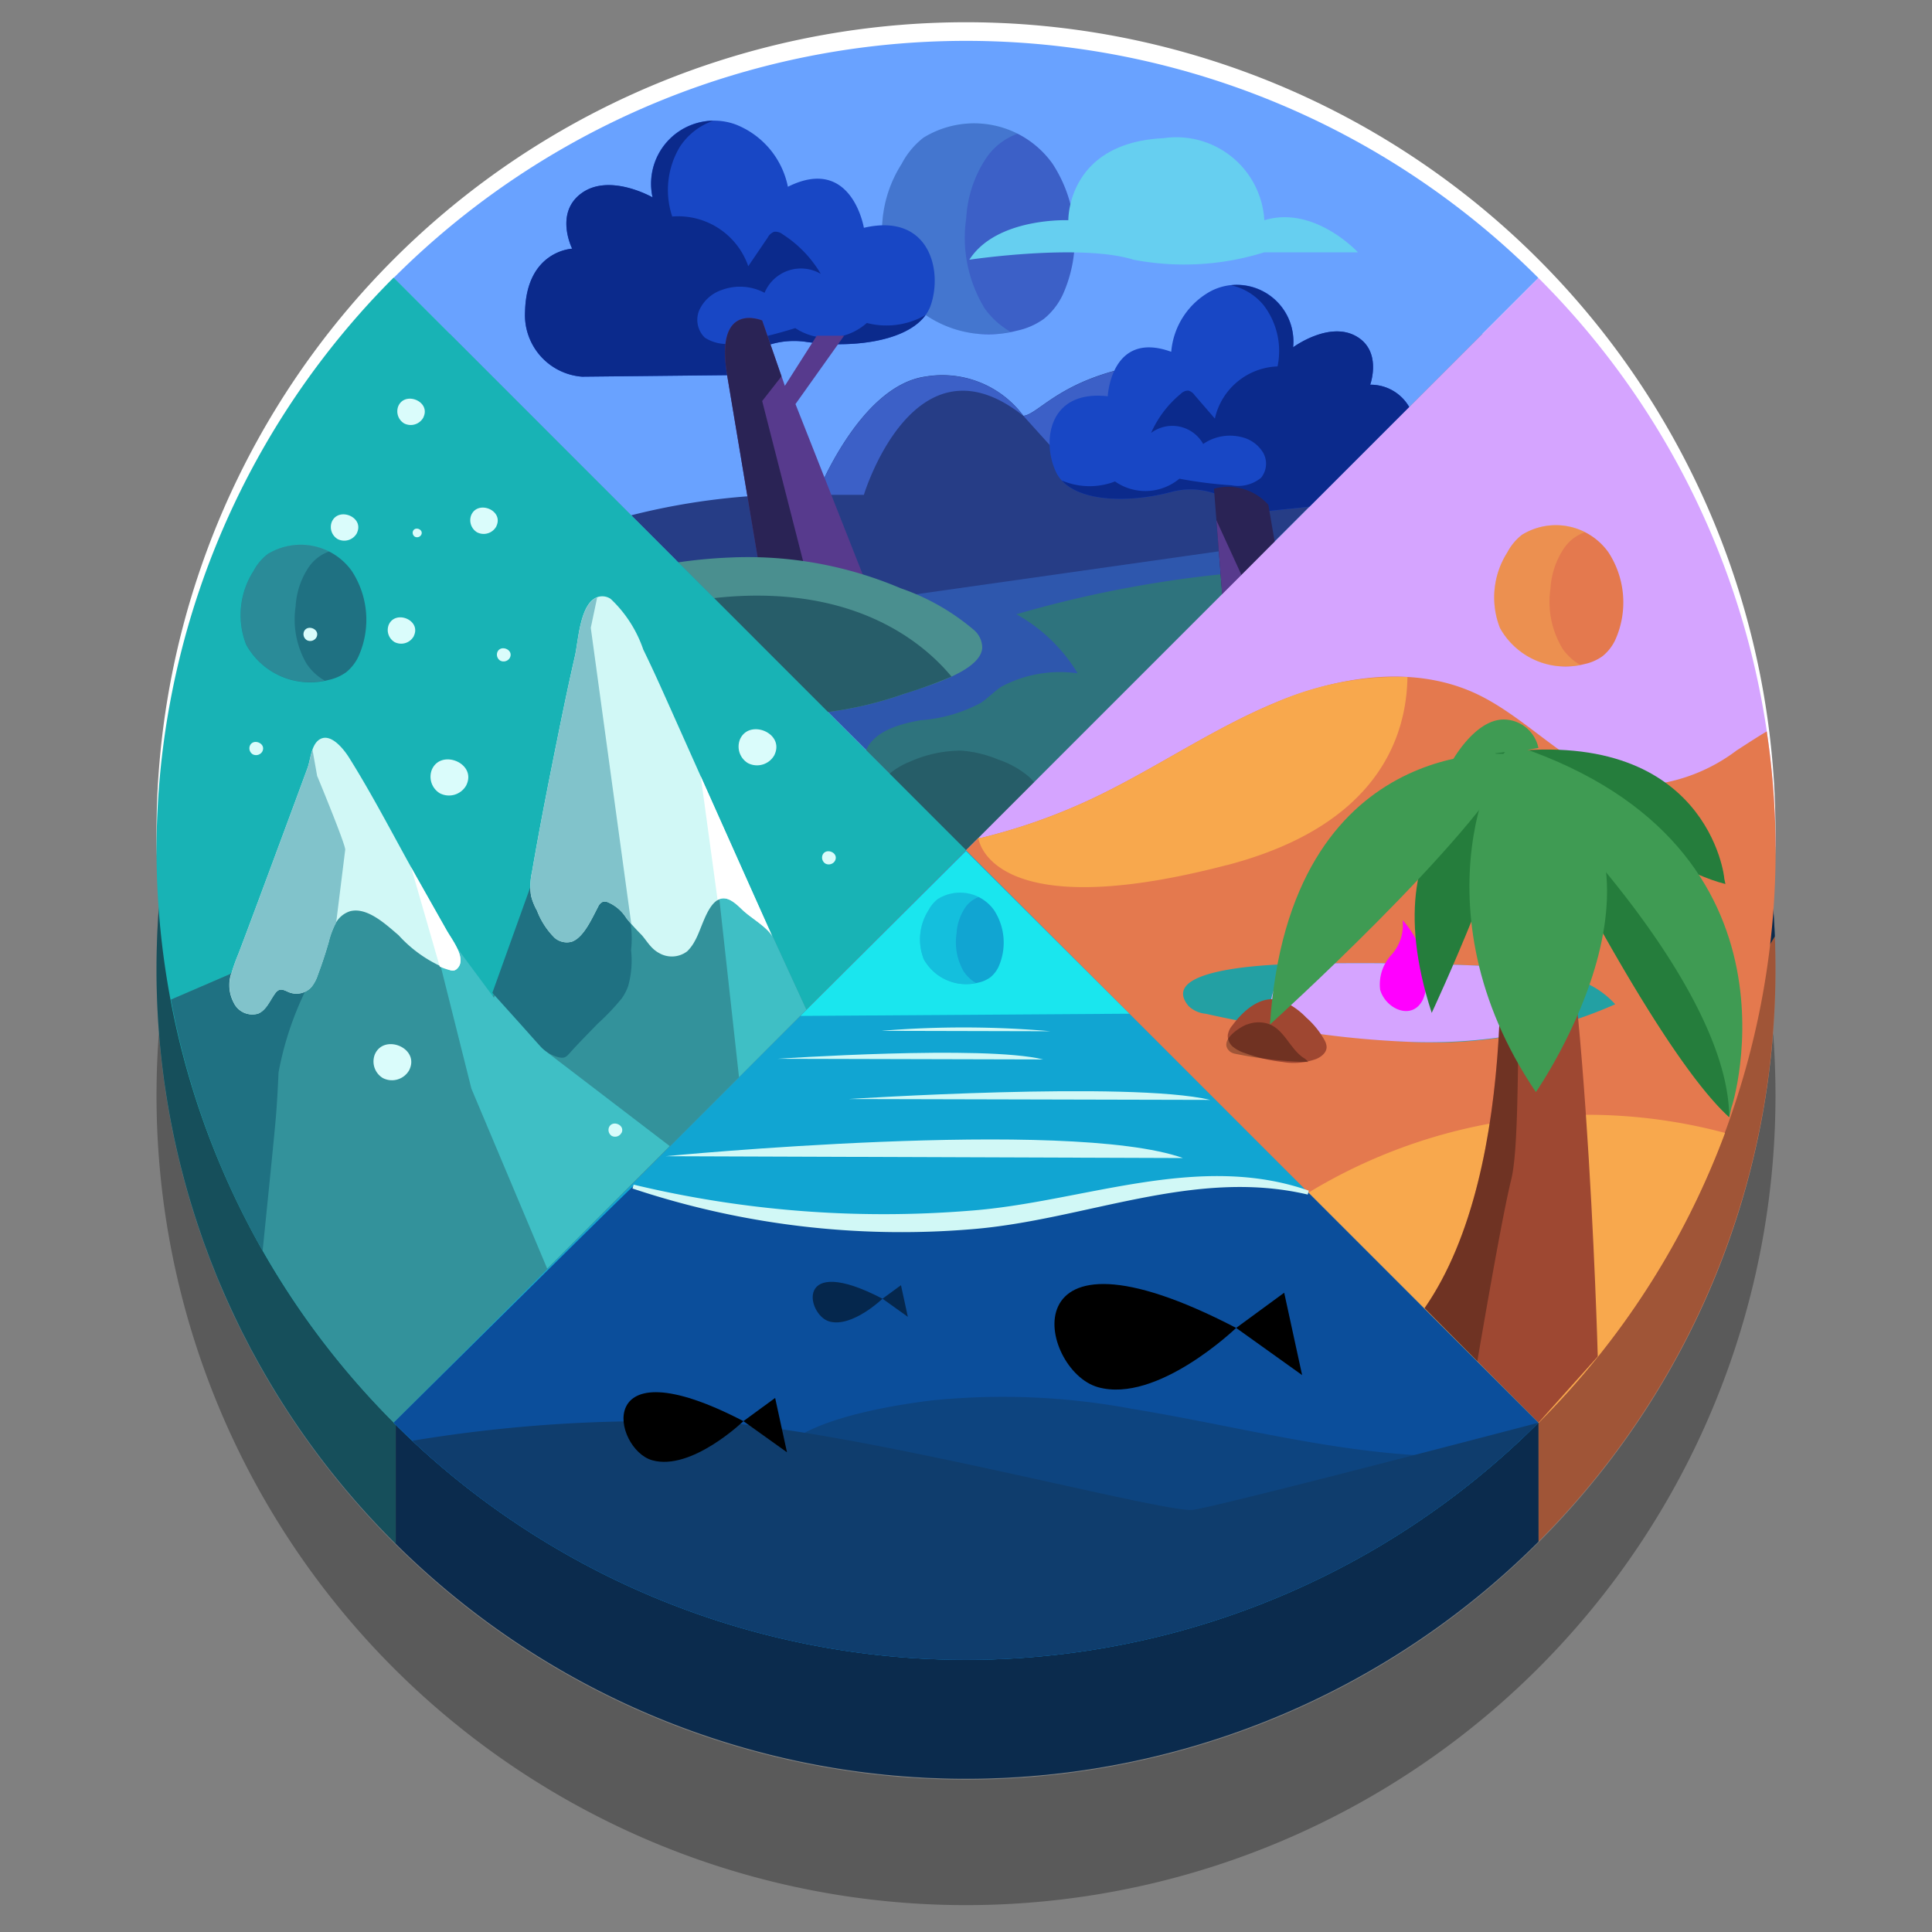 <svg id="dens" xmlns="http://www.w3.org/2000/svg" xmlns:xlink="http://www.w3.org/1999/xlink" width="70" height="70" viewBox="0 0 70 70">
  <rect x="0" y="0" width="70" height="70" fill="#808080" stroke="none"/>
  <defs>
    <clipPath id="clip-path">
      <rect id="Rectangle_5118" data-name="Rectangle 5118" width="70" height="70" fill="none"/>
    </clipPath>
    <clipPath id="clip-path-3">
      <rect id="Rectangle_5107" data-name="Rectangle 5107" width="58.658" height="31.602" transform="translate(5.671 37.424)" fill="none"/>
    </clipPath>
    <clipPath id="clip-path-4">
      <rect id="Rectangle_5108" data-name="Rectangle 5108" width="58.658" height="31.602" transform="translate(5.671 32.846)" fill="none"/>
    </clipPath>
    <clipPath id="clip-path-5">
      <rect id="Rectangle_5109" data-name="Rectangle 5109" width="4.938" height="7.636" transform="translate(31.943 4.459)" fill="none"/>
    </clipPath>
    <clipPath id="clip-path-6">
      <rect id="Rectangle_5110" data-name="Rectangle 5110" width="3.306" height="5.113" transform="translate(54.128 19.023)" fill="none"/>
    </clipPath>
    <clipPath id="clip-path-7">
      <rect id="Rectangle_5111" data-name="Rectangle 5111" width="2.967" height="1.44" transform="translate(44.435 37.041)" fill="none"/>
    </clipPath>
    <clipPath id="clip-path-8">
      <rect id="Rectangle_5112" data-name="Rectangle 5112" width="4.708" height="21.917" transform="translate(51.615 27.404)" fill="none"/>
    </clipPath>
    <clipPath id="clip-path-9">
      <rect id="Rectangle_5113" data-name="Rectangle 5113" width="3.219" height="4.979" transform="translate(8.711 19.732)" fill="none"/>
    </clipPath>
    <clipPath id="clip-path-10">
      <rect id="Rectangle_5114" data-name="Rectangle 5114" width="25.941" height="5.044" transform="translate(28.019 50.598)" fill="none"/>
    </clipPath>
    <clipPath id="clip-path-11">
      <rect id="Rectangle_5115" data-name="Rectangle 5115" width="3.447" height="1.469" transform="translate(29.445 46.444)" fill="none"/>
    </clipPath>
    <clipPath id="clip-path-12">
      <rect id="Rectangle_5116" data-name="Rectangle 5116" width="2.141" height="3.311" transform="translate(33.328 32.339)" fill="none"/>
    </clipPath>
  </defs>
  <rect id="frame" width="70" height="70" fill="none"/>
  <g id="Group_14402" data-name="Group 14402">
    <g id="Group_14401" data-name="Group 14401" clip-path="url(#clip-path)">
      <g id="Group_14400" data-name="Group 14400">
        <g id="Group_14399" data-name="Group 14399" clip-path="url(#clip-path)">
          <g id="Group_14371" data-name="Group 14371" opacity="0.3">
            <g id="Group_14370" data-name="Group 14370">
              <g id="Group_14369" data-name="Group 14369" clip-path="url(#clip-path-3)">
                <path id="Path_12138" data-name="Path 12138" d="M35,64.48A29.331,29.331,0,0,1,5.758,37.424q-.087,1.125-.087,2.273a29.329,29.329,0,1,0,58.658,0q0-1.147-.087-2.273A29.331,29.331,0,0,1,35,64.48"/>
              </g>
            </g>
          </g>
          <path id="Path_12139" data-name="Path 12139" d="M35,5.352A29.331,29.331,0,0,1,64.242,32.408q.087-1.125.087-2.273a29.329,29.329,0,0,0-58.658,0q0,1.147.087,2.273A29.331,29.331,0,0,1,35,5.352" fill="#fff"/>
          <path id="Path_12140" data-name="Path 12140" d="M64.329,35.119q0-.6-.024-1.193l-.206.337a29.248,29.248,0,0,1-8.36,17.046v4.549a29.241,29.241,0,0,0,8.59-20.739" fill="#e4794e"/>
          <path id="Path_12141" data-name="Path 12141" d="M14.335,51.383A29.236,29.236,0,0,1,5.758,32.846q-.087,1.125-.087,2.273A29.235,29.235,0,0,0,14.335,55.93Z" fill="#1f7182"/>
          <path id="Path_12142" data-name="Path 12142" d="M5.846,33.774c.016.15.032.3.051.45-.019-.149-.035-.3-.051-.45" fill="#0f3d6d"/>
          <path id="Path_12143" data-name="Path 12143" d="M5.726,36.9c.01.163.019.325.031.486-.012-.161-.021-.323-.031-.486" fill="#0f3d6d"/>
          <path id="Path_12144" data-name="Path 12144" d="M5.689,36.11c.006.175.011.349.02.523-.009-.174-.014-.348-.02-.523" fill="#0f3d6d"/>
          <path id="Path_12145" data-name="Path 12145" d="M5.671,35.119q0,.381.01.759-.011-.378-.01-.759" fill="#0f3d6d"/>
          <path id="Path_12146" data-name="Path 12146" d="M6.155,35.9c.022.118.043.235.066.352-.023-.117-.044-.234-.066-.352" fill="#0f3d6d"/>
          <path id="Path_12147" data-name="Path 12147" d="M6.037,35.209c.02.124.039.248.06.372-.021-.124-.04-.248-.06-.372" fill="#0f3d6d"/>
          <path id="Path_12148" data-name="Path 12148" d="M5.935,34.506c.017.133.035.267.055.4-.02-.132-.038-.266-.055-.4" fill="#0f3d6d"/>
          <path id="Path_12149" data-name="Path 12149" d="M6.288,36.579c.023.112.046.224.071.335-.025-.111-.048-.223-.071-.335" fill="#0f3d6d"/>
          <path id="Path_12150" data-name="Path 12150" d="M6.271,41.049c-.035-.172-.067-.344-.1-.517.033.173.065.345.1.517" fill="#0f3d6d"/>
          <path id="Path_12151" data-name="Path 12151" d="M6.427,41.764c-.041-.174-.078-.351-.115-.528.037.177.074.354.115.528" fill="#0f3d6d"/>
          <path id="Path_12152" data-name="Path 12152" d="M55.739,51.312v0a29.323,29.323,0,0,1-41.4.074V55.93a29.489,29.489,0,0,1-4.743-6.152,29.335,29.335,0,0,0,46.147,6.08Z" fill="#0f3d6d"/>
          <path id="Path_12153" data-name="Path 12153" d="M6.132,40.327c-.03-.167-.057-.336-.084-.5.027.168.054.337.084.5" fill="#0f3d6d"/>
          <path id="Path_12154" data-name="Path 12154" d="M6.011,39.6c-.025-.163-.047-.327-.069-.491.022.164.044.328.069.491" fill="#0f3d6d"/>
          <path id="Path_12155" data-name="Path 12155" d="M5.823,38.126c-.016-.158-.029-.318-.043-.477.014.159.027.319.043.477" fill="#0f3d6d"/>
          <path id="Path_12156" data-name="Path 12156" d="M5.908,38.865c-.02-.161-.038-.323-.056-.484.018.161.036.323.056.484" fill="#0f3d6d"/>
          <path id="Path_12157" data-name="Path 12157" d="M7.4,40.505c.029.082.059.163.09.245-.031-.082-.061-.163-.09-.245" fill="#0f3d6d"/>
          <path id="Path_12158" data-name="Path 12158" d="M8.142,42.372c.026.059.053.119.08.178-.027-.059-.054-.119-.08-.178" fill="#0f3d6d"/>
          <path id="Path_12159" data-name="Path 12159" d="M8.707,43.58l.052.1-.052-.1" fill="#0f3d6d"/>
          <path id="Path_12160" data-name="Path 12160" d="M8.418,42.98l.069.145-.069-.145" fill="#0f3d6d"/>
          <path id="Path_12161" data-name="Path 12161" d="M9.009,44.172l.021.04-.021-.04" fill="#0f3d6d"/>
          <path id="Path_12162" data-name="Path 12162" d="M64.1,34.264c.069-.114.138-.226.206-.337q.012.294.018.589-.017-.84-.081-1.669-.079,1.044-.233,2.068.049-.324.09-.651" fill="#0f3d6d"/>
          <path id="Path_12163" data-name="Path 12163" d="M6.436,37.25c.025.107.05.214.076.321-.026-.107-.051-.214-.076-.321" fill="#0f3d6d"/>
          <path id="Path_12164" data-name="Path 12164" d="M5.758,32.846c.018.231.038.462.061.691-.023-.229-.043-.46-.061-.691" fill="#0f3d6d"/>
          <path id="Path_12165" data-name="Path 12165" d="M64.323,34.522q.006.3.006.6,0-.3-.006-.6" fill="#0f3d6d"/>
          <path id="Path_12166" data-name="Path 12166" d="M6.969,39.223l.087.278-.087-.278" fill="#0f3d6d"/>
          <path id="Path_12167" data-name="Path 12167" d="M6.777,38.573l.084.293-.084-.293" fill="#0f3d6d"/>
          <path id="Path_12168" data-name="Path 12168" d="M6.6,37.915c.025.1.053.2.08.307-.027-.1-.055-.205-.08-.307" fill="#0f3d6d"/>
          <path id="Path_12169" data-name="Path 12169" d="M7.176,39.868c.029.088.059.175.089.262-.03-.087-.06-.174-.089-.262" fill="#0f3d6d"/>
          <path id="Path_12170" data-name="Path 12170" d="M7.632,41.134c.029.076.059.151.089.226-.03-.075-.06-.15-.089-.226" fill="#0f3d6d"/>
          <path id="Path_12171" data-name="Path 12171" d="M7.88,41.757c.028.068.057.136.086.2-.029-.068-.058-.136-.086-.2" fill="#0f3d6d"/>
          <path id="Path_12172" data-name="Path 12172" d="M6.6,42.474q-.069-.27-.133-.542.065.271.133.542" fill="#0f3d6d"/>
          <path id="Path_12173" data-name="Path 12173" d="M63.785,36.22c.024-.124.047-.249.07-.373-.023.124-.046.249-.07.373" fill="#0f3d6d"/>
          <path id="Path_12174" data-name="Path 12174" d="M62,42.045c.033-.077.065-.155.1-.232-.032.077-.064.155-.1.232" fill="#0f3d6d"/>
          <path id="Path_12175" data-name="Path 12175" d="M61.748,42.618c.032-.071.064-.142.095-.213-.031.071-.063.142-.095.213" fill="#0f3d6d"/>
          <path id="Path_12176" data-name="Path 12176" d="M61.243,43.678c.019-.036.038-.074.056-.112-.018.038-.037.076-.056.112" fill="#0f3d6d"/>
          <path id="Path_12177" data-name="Path 12177" d="M61.491,43.171c.029-.061.058-.121.086-.182-.028.061-.057.121-.086.182" fill="#0f3d6d"/>
          <path id="Path_12178" data-name="Path 12178" d="M62.24,41.461c.033-.082.065-.164.1-.246-.032.082-.064.164-.1.246" fill="#0f3d6d"/>
          <path id="Path_12179" data-name="Path 12179" d="M62.689,40.265c.033-.094.064-.19.1-.285-.032.1-.063.191-.1.285" fill="#0f3d6d"/>
          <path id="Path_12180" data-name="Path 12180" d="M62.471,40.867c.032-.086.064-.173.1-.26-.031.087-.063.174-.1.26" fill="#0f3d6d"/>
          <path id="Path_12181" data-name="Path 12181" d="M58.811,47.7l.014-.02-.014.02" fill="#0f3d6d"/>
          <path id="Path_12182" data-name="Path 12182" d="M62.973,39.406c.036-.113.072-.225.106-.339-.034.114-.07.226-.106.339" fill="#0f3d6d"/>
          <path id="Path_12183" data-name="Path 12183" d="M56.151,50.889l.009-.01-.009.01" fill="#0f3d6d"/>
          <path id="Path_12184" data-name="Path 12184" d="M60.131,45.7c.009-.014.017-.029.026-.044-.009.015-.017.03-.026.044" fill="#0f3d6d"/>
          <path id="Path_12185" data-name="Path 12185" d="M63.871,40.311q-.129.721-.293,1.432.164-.709.293-1.432" fill="#0f3d6d"/>
          <path id="Path_12186" data-name="Path 12186" d="M59.806,46.226c.017-.027.034-.055.052-.082-.018.027-.035.055-.052.082" fill="#0f3d6d"/>
          <path id="Path_12187" data-name="Path 12187" d="M59.138,47.235c.015-.022.031-.044.046-.067-.015.023-.031.045-.046.067" fill="#0f3d6d"/>
          <path id="Path_12188" data-name="Path 12188" d="M59.473,46.739l.056-.085-.056.085" fill="#0f3d6d"/>
          <path id="Path_12189" data-name="Path 12189" d="M63.166,38.771c.032-.111.065-.221.1-.332-.03.111-.063.221-.1.332" fill="#0f3d6d"/>
          <path id="Path_12190" data-name="Path 12190" d="M7.995,46.579c-.083-.2-.164-.394-.243-.592.079.2.16.4.243.592" fill="#0f3d6d"/>
          <path id="Path_12191" data-name="Path 12191" d="M8.283,47.236c-.09-.2-.178-.4-.264-.6.086.2.174.4.264.6" fill="#0f3d6d"/>
          <path id="Path_12192" data-name="Path 12192" d="M8.588,47.884q-.146-.3-.283-.6.138.3.283.6" fill="#0f3d6d"/>
          <path id="Path_12193" data-name="Path 12193" d="M7.722,45.914c-.077-.194-.151-.39-.224-.587.073.2.147.393.224.587" fill="#0f3d6d"/>
          <path id="Path_12194" data-name="Path 12194" d="M7,43.872c-.058-.186-.113-.374-.168-.561.055.187.11.375.168.561" fill="#0f3d6d"/>
          <path id="Path_12195" data-name="Path 12195" d="M7.224,44.56c-.064-.189-.126-.38-.186-.571.06.191.122.382.186.571" fill="#0f3d6d"/>
          <path id="Path_12196" data-name="Path 12196" d="M7.465,45.241q-.105-.288-.2-.578.1.29.2.578" fill="#0f3d6d"/>
          <path id="Path_12197" data-name="Path 12197" d="M9.242,49.155q-.165-.3-.323-.609.158.306.323.609" fill="#0f3d6d"/>
          <path id="Path_12198" data-name="Path 12198" d="M63.651,36.865c.026-.118.051-.237.075-.355-.024.118-.049.237-.075.355" fill="#0f3d6d"/>
          <path id="Path_12199" data-name="Path 12199" d="M8.907,48.524q-.154-.3-.3-.607.148.306.3.607" fill="#0f3d6d"/>
          <path id="Path_12200" data-name="Path 12200" d="M63.341,38.14c.03-.112.06-.223.088-.336-.028.113-.058.224-.088.336" fill="#0f3d6d"/>
          <path id="Path_12201" data-name="Path 12201" d="M63.5,37.506c.028-.115.055-.229.081-.344-.026.115-.053.229-.081.344" fill="#0f3d6d"/>
          <path id="Path_12202" data-name="Path 12202" d="M6.792,43.176q-.078-.276-.151-.554.074.277.151.554" fill="#0f3d6d"/>
          <path id="Path_12203" data-name="Path 12203" d="M9.591,49.777q-.175-.3-.344-.612.168.309.344.612" fill="#0f3d6d"/>
          <path id="Path_12204" data-name="Path 12204" d="M63.9,35.57c.024-.138.045-.276.067-.415-.022.139-.043.277-.067.415" fill="#0f3d6d"/>
          <g id="Group_14374" data-name="Group 14374" opacity="0.3">
            <g id="Group_14373" data-name="Group 14373">
              <g id="Group_14372" data-name="Group 14372" clip-path="url(#clip-path-4)">
                <path id="Path_12205" data-name="Path 12205" d="M35,59.9A29.331,29.331,0,0,1,5.758,32.846q-.087,1.125-.087,2.273a29.329,29.329,0,0,0,58.658,0q0-1.147-.087-2.273A29.331,29.331,0,0,1,35,59.9"/>
              </g>
            </g>
          </g>
          <path id="Path_12206" data-name="Path 12206" d="M55.739,10.071a29.329,29.329,0,0,0-41.478,0L35,30.81Z" fill="#69a2ff"/>
          <path id="Path_12207" data-name="Path 12207" d="M24.49,20.3l22.588-1.72L35,30.772Z" fill="#2e57ad"/>
          <path id="Path_12208" data-name="Path 12208" d="M33.463,4.986a2.914,2.914,0,0,0-.794.951,4.528,4.528,0,0,0-.4,4.089,4.057,4.057,0,0,0,4.571,1.957,2.609,2.609,0,0,0,.981-.429,2.493,2.493,0,0,0,.683-.872,4.957,4.957,0,0,0-.367-4.748,3.49,3.49,0,0,0-4.673-.948" fill="#3c60c7"/>
          <g id="Group_14377" data-name="Group 14377" opacity="0.2">
            <g id="Group_14376" data-name="Group 14376">
              <g id="Group_14375" data-name="Group 14375" clip-path="url(#clip-path-5)">
                <path id="Path_12209" data-name="Path 12209" d="M35.64,11.113a4.9,4.9,0,0,1-.631-3.218,4.357,4.357,0,0,1,.708-2.146,2.3,2.3,0,0,1,1.163-.907,3.438,3.438,0,0,0-3.416.144,2.929,2.929,0,0,0-.8.951,4.532,4.532,0,0,0-.4,4.09,4.032,4.032,0,0,0,4.359,2,2.957,2.957,0,0,1-.988-.912" fill="#66cff0"/>
              </g>
            </g>
          </g>
          <path id="Path_12210" data-name="Path 12210" d="M21.088,13.649l5.257-.055a2.989,2.989,0,0,1,2.832-1.211c1.848.275,4.105-.055,4.545-1.321S33.667,7.7,31.3,8.254c0,0-.44-2.643-2.753-1.487a3.076,3.076,0,0,0-1.875-2.25,2.281,2.281,0,0,0-3.029,2.636s-1.536-.881-2.555-.165-.358,2.024-.358,2.024-1.652.068-1.707,2.27a2.24,2.24,0,0,0,2.065,2.367" fill="#1847c5"/>
          <path id="Path_12211" data-name="Path 12211" d="M33.537,11.413a2.835,2.835,0,0,1-2.13.289,2.138,2.138,0,0,1-2.593.186,17.114,17.114,0,0,1-2.046.505,1.456,1.456,0,0,1-1.232-.16.9.9,0,0,1-.193-1.01,1.379,1.379,0,0,1,.8-.714,1.9,1.9,0,0,1,1.559.1,1.426,1.426,0,0,1,2.036-.687A4.292,4.292,0,0,0,28.358,8.49a.417.417,0,0,0-.311-.092.44.44,0,0,0-.229.206l-.707,1.041a2.689,2.689,0,0,0-2.755-1.8,3.042,3.042,0,0,1,.278-2.528,2.375,2.375,0,0,1,1.211-.943,2.29,2.29,0,0,0-2.2,2.777s-1.537-.881-2.555-.165-.358,2.024-.358,2.024-1.652.068-1.707,2.27a2.24,2.24,0,0,0,2.065,2.367l5.257-.055a2.988,2.988,0,0,1,2.832-1.211c1.663.248,3.657,0,4.36-.97" fill="#0b2a8c"/>
          <path id="Path_12212" data-name="Path 12212" d="M49.809,15.994a9.126,9.126,0,0,0-6.591-2.957C38.732,13.2,37.741,15,37.08,15.064a3.664,3.664,0,0,0-3.543-1.422c-2.4.33-3.944,4.281-3.944,4.281a24.591,24.591,0,0,0-6.725.748L26.2,22.007a14.992,14.992,0,0,0,6.692-.433L46.1,19.7Z" fill="#263d86"/>
          <path id="Path_12213" data-name="Path 12213" d="M33.537,13.649c-2.4.33-3.944,4.28-3.944,4.28H31.3s1.816-6.008,5.78-2.86a3.663,3.663,0,0,0-3.543-1.421" fill="#3c60c7"/>
          <path id="Path_12214" data-name="Path 12214" d="M43.219,13.043c-4.487.165-5.478,1.962-6.138,2.027l1.6,1.772a7.046,7.046,0,0,1,5.8-3.733,7.138,7.138,0,0,0-1.26-.066" fill="#3c60c7"/>
          <path id="Path_12215" data-name="Path 12215" d="M26.345,13.594l1.144,6.827,3.811.5L28.822,14.64l1.762-2.477h-.991l-1.156,1.816-.822-2.367s-1.726-.741-1.27,1.982" fill="#573a8d"/>
          <path id="Path_12216" data-name="Path 12216" d="M27.615,14.53l.7-.894-.7-2.024s-1.727-.74-1.27,1.982l1.144,6.827,1.688.219Z" fill="#2a2355"/>
          <path id="Path_12217" data-name="Path 12217" d="M35,30.81,45.081,20.729a42.2,42.2,0,0,0-8.256,1.527,5.952,5.952,0,0,1,2.22,2.14,4.522,4.522,0,0,0-2.769.486c-.258.177-.477.407-.736.583a5.43,5.43,0,0,1-2.181.63c-.719.125-1.676.378-1.982,1.092Z" fill="#2e737d"/>
          <path id="Path_12218" data-name="Path 12218" d="M35.588,23.48a.851.851,0,0,0-.3-.654,8.2,8.2,0,0,0-2.649-1.51A14.147,14.147,0,0,0,26.444,20.2a18.1,18.1,0,0,0-1.878.176L29.989,25.8a13.769,13.769,0,0,0,2.77-.66c.716-.252,2.758-.787,2.829-1.659" fill="#4a8f8f"/>
          <path id="Path_12219" data-name="Path 12219" d="M26.268,21.631c-.138.012-.273.026-.406.041L29.99,25.8a13.71,13.71,0,0,0,2.769-.661,17.671,17.671,0,0,0,1.716-.624c-.973-1.177-3.413-3.285-8.207-2.884" fill="#275d69"/>
          <path id="Path_12220" data-name="Path 12220" d="M35,30.81l2.468-2.468a1.99,1.99,0,0,0-.189-.2,3.4,3.4,0,0,0-1.108-.621,4.331,4.331,0,0,0-1.338-.324,4.56,4.56,0,0,0-1.866.4,2.8,2.8,0,0,0-.741.438Z" fill="#265d68"/>
          <path id="Path_12221" data-name="Path 12221" d="M35.122,9.41s4.022-.6,5.949,0a9.719,9.719,0,0,0,4.734-.268H49.2s-1.575-1.714-3.391-1.163a3.192,3.192,0,0,0-3.646-2.973c-3.51.165-3.455,2.973-3.455,2.973S36.109,7.87,35.122,9.41" fill="#66cff0"/>
          <path id="Path_12222" data-name="Path 12222" d="M49.644,13.939s.453-1.236-.53-1.769-2.262.413-2.262.413a2.049,2.049,0,0,0-2.977-2.037,2.766,2.766,0,0,0-1.439,2.2c-2.183-.792-2.3,1.612-2.3,1.612-2.169-.245-2.394,1.673-1.869,2.756s2.572,1.144,4.192.707a2.681,2.681,0,0,1,2.652.786l2.337-.247L51.06,14.75a1.61,1.61,0,0,0-1.416-.811" fill="#1847c5"/>
          <path id="Path_12223" data-name="Path 12223" d="M49.644,13.939s.453-1.236-.53-1.769-2.262.413-2.262.413A2.057,2.057,0,0,0,44.6,10.334a2.13,2.13,0,0,1,1.177.716,2.728,2.728,0,0,1,.511,2.226,2.416,2.416,0,0,0-2.271,1.89l-.739-.855a.392.392,0,0,0-.225-.159.374.374,0,0,0-.268.114,3.852,3.852,0,0,0-1.079,1.42,1.282,1.282,0,0,1,1.888.4,1.711,1.711,0,0,1,1.381-.251,1.239,1.239,0,0,1,.784.555.81.81,0,0,1-.068.921,1.308,1.308,0,0,1-1.082.271,15.6,15.6,0,0,1-1.878-.238,1.921,1.921,0,0,1-2.332.1,2.552,2.552,0,0,1-1.931-.037c.729.8,2.533.806,3.991.412a2.681,2.681,0,0,1,2.652.786l2.337-.247L51.06,14.75a1.61,1.61,0,0,0-1.416-.811" fill="#0b2a8c"/>
          <path id="Path_12224" data-name="Path 12224" d="M43.984,17.706l.3,3.841,1.9-1.921-.229-1.336a1.954,1.954,0,0,0-1.971-.584" fill="#2a2355"/>
          <path id="Path_12225" data-name="Path 12225" d="M44.072,18.849l.911,1.988-.7.709Z" fill="#573a8d"/>
          <path id="Path_12226" data-name="Path 12226" d="M55.74,10.071,35,30.81l.009.009,13.681,5.123,15.638-5.258A29.235,29.235,0,0,0,55.74,10.071" fill="#d5a4ff"/>
          <path id="Path_12227" data-name="Path 12227" d="M55.147,19.376a1.954,1.954,0,0,0-.532.637,3.033,3.033,0,0,0-.268,2.738,2.717,2.717,0,0,0,3.06,1.31,1.737,1.737,0,0,0,.657-.287,1.67,1.67,0,0,0,.458-.584,3.318,3.318,0,0,0-.246-3.179,2.337,2.337,0,0,0-3.129-.635" fill="#e4794e"/>
          <g id="Group_14380" data-name="Group 14380" opacity="0.33">
            <g id="Group_14379" data-name="Group 14379">
              <g id="Group_14378" data-name="Group 14378" clip-path="url(#clip-path-6)">
                <path id="Path_12228" data-name="Path 12228" d="M56.6,23.479a3.278,3.278,0,0,1-.423-2.154,2.927,2.927,0,0,1,.474-1.437,1.537,1.537,0,0,1,.78-.607,2.3,2.3,0,0,0-2.288.1,1.954,1.954,0,0,0-.532.637,3.03,3.03,0,0,0-.268,2.738,2.7,2.7,0,0,0,2.919,1.338,1.968,1.968,0,0,1-.662-.611" fill="#fbbe55"/>
              </g>
            </g>
          </g>
          <path id="Path_12229" data-name="Path 12229" d="M64.013,26.5c-.369.219-.73.457-1.089.688a6.349,6.349,0,0,1-3.2,1.257c-2.372.043-4.045-2.257-6.184-3.284-2.274-1.092-5.008-.671-7.338.3s-4.416,2.439-6.7,3.508a21.263,21.263,0,0,1-3.966,1.393l-.087,0L35,30.81,55.74,51.549A29.287,29.287,0,0,0,64.013,26.5" fill="#e4794e"/>
          <path id="Path_12230" data-name="Path 12230" d="M47.412,43.21l8.338,8.338a29.209,29.209,0,0,0,6.751-10.5A19.422,19.422,0,0,0,47.412,43.21Z" fill="#f8a84d"/>
          <path id="Path_12231" data-name="Path 12231" d="M44.435,31.35c5.484-1.428,6.528-4.653,6.559-6.819a11.086,11.086,0,0,0-4.793.93c-2.329.968-4.416,2.439-6.7,3.508a21.238,21.238,0,0,1-3.966,1.393l-.087,0s.347,3.235,8.989.985" fill="#f8a84d"/>
          <path id="Path_12232" data-name="Path 12232" d="M54.406,35.026c1.484.075,3.124.256,4.116,1.361a16.187,16.187,0,0,1-7.361,1.364,44.592,44.592,0,0,1-7.477-1.021,1.032,1.032,0,0,1-.618-.277c-1.272-1.518,3.9-1.53,4.259-1.537q3.542-.066,7.081.11" fill="#23a0a3"/>
          <path id="Path_12233" data-name="Path 12233" d="M56,36.477a1.911,1.911,0,0,0-.686-1.385c-.306-.031-.611-.051-.911-.066q-3.537-.178-7.081-.11c-.051,0-.2,0-.418.008a2.028,2.028,0,0,0-.881,1.553,1.617,1.617,0,0,0,.179.728,34.452,34.452,0,0,0,4.956.547,18.526,18.526,0,0,0,4.592-.419,1.657,1.657,0,0,0,.25-.856" fill="#d5a4ff"/>
          <path id="Path_12234" data-name="Path 12234" d="M50.007,35.872a1.575,1.575,0,0,1,.4-1.268,1.621,1.621,0,0,0,.413-1.266,3.431,3.431,0,0,1,.858,1.974,1.713,1.713,0,0,1-.122.9c-.38.783-1.339.356-1.547-.34" fill="#f0f"/>
          <path id="Path_12235" data-name="Path 12235" d="M44.645,37.158a.7.7,0,0,0-.162.36.525.525,0,0,0,.2.418,1.328,1.328,0,0,0,.424.22,6.072,6.072,0,0,0,1.375.323,2.377,2.377,0,0,0,1.214-.113c.185-.08.371-.231.37-.432A.542.542,0,0,0,48,37.706a3.051,3.051,0,0,0-.668-.834,2.693,2.693,0,0,0-.835-.593c-.75-.294-1.427.305-1.851.879" fill="#9f4731"/>
          <g id="Group_14383" data-name="Group 14383" opacity="0.3">
            <g id="Group_14382" data-name="Group 14382">
              <g id="Group_14381" data-name="Group 14381" clip-path="url(#clip-path-7)">
                <path id="Path_12236" data-name="Path 12236" d="M45.19,37.118a1.137,1.137,0,0,1,.824,0c.525.225.732.873,1.2,1.2a.6.6,0,0,1,.187.16,14.612,14.612,0,0,1-2.633-.295.464.464,0,0,1-.2-.08c-.452-.38.342-.887.619-.989"/>
              </g>
            </g>
          </g>
          <path id="Path_12237" data-name="Path 12237" d="M54.01,29.156s.035.248.083.691c.291,2.675,1.064,12.449-2.478,17.549l4.125,4.153,2.15-2.4s-.45-16.892-2.15-20.307-1.73.312-1.73.312" fill="#9e4832"/>
          <path id="Path_12238" data-name="Path 12238" d="M54.893,27.73c.015-.023-5.436,1.54-3.019,8.969,0,0,3.042-6.509,3.209-9.045" fill="#257d3c"/>
          <path id="Path_12239" data-name="Path 12239" d="M55.74,27.1a1.293,1.293,0,0,0-1.281-1.031c-1.068.025-1.894,1.589-1.894,1.589Z" fill="#3f9b53"/>
          <g id="Group_14386" data-name="Group 14386" opacity="0.3">
            <g id="Group_14385" data-name="Group 14385">
              <g id="Group_14384" data-name="Group 14384" clip-path="url(#clip-path-8)">
                <path id="Path_12240" data-name="Path 12240" d="M56.323,30.71a8.705,8.705,0,0,0-.583-1.865c-1.7-3.414-1.73.311-1.73.311s.035.248.083.691c.291,2.674,1.064,12.448-2.478,17.549l1.911,1.924c.418-2.445.95-5.455,1.226-6.573.5-2.007-.082-10.546.988-10.977a1.179,1.179,0,0,0,.583-1.06"/>
              </g>
            </g>
          </g>
          <path id="Path_12241" data-name="Path 12241" d="M62.473,31.829c.02.019-.572-5.621-8.308-4.532,0,0,5.882,4.128,8.35,4.732" fill="#257d3c"/>
          <path id="Path_12242" data-name="Path 12242" d="M54.67,27.328c.032-.021-7.946-.787-8.657,9.791,0,0,7.4-6.678,8.946-9.791" fill="#3f9b53"/>
          <path id="Path_12243" data-name="Path 12243" d="M54.459,26.87s5.224,10.907,8.195,13.608l.081-.362c.014.045,3.1-9.75-8.276-13.246" fill="#3f9b53"/>
          <path id="Path_12244" data-name="Path 12244" d="M56.171,30.277c1.788,3.44,4.591,8.482,6.482,10.2-.027-4.6-6.33-10.974-6.33-10.974a3.28,3.28,0,0,0-.152.773" fill="#257d3c"/>
          <path id="Path_12245" data-name="Path 12245" d="M54.855,27.068c-.607-.3-3.729,5.812.793,12.5,0,0,6.3-9.04-.793-12.5" fill="#3f9b53"/>
          <path id="Path_12246" data-name="Path 12246" d="M14.262,10.057a29.329,29.329,0,0,0,0,41.478L35,30.8Z" fill="#18b3b5"/>
          <path id="Path_12247" data-name="Path 12247" d="M14.281,51.563,29.217,36.579l-1.764-3.826-2.9-1.828L19.24,32.448l-1.393,3.665-1.285-1.734L13.181,30.83l-2.134,1.359-2.7,3.1L6.2,36.215a29.251,29.251,0,0,0,8.083,15.348" fill="#33929b"/>
          <path id="Path_12248" data-name="Path 12248" d="M11.046,32.189l-2.7,3.1-2.153.93a29.22,29.22,0,0,0,3.322,9.1c.165-1.628.351-3.445.459-4.6.058-.623.091-1.243.118-1.861a11.609,11.609,0,0,1,.971-2.953q.312-.919.623-1.84a5.011,5.011,0,0,0,.569-2.641Z" fill="#1f7182"/>
          <path id="Path_12249" data-name="Path 12249" d="M9.7,20.075a1.908,1.908,0,0,0-.518.62,2.953,2.953,0,0,0-.261,2.666,2.645,2.645,0,0,0,2.98,1.276,1.694,1.694,0,0,0,.64-.28,1.62,1.62,0,0,0,.445-.568,3.232,3.232,0,0,0-.239-3.1A2.276,2.276,0,0,0,9.7,20.075" fill="#1f7182"/>
          <g id="Group_14389" data-name="Group 14389" opacity="0.33">
            <g id="Group_14388" data-name="Group 14388">
              <g id="Group_14387" data-name="Group 14387" clip-path="url(#clip-path-9)">
                <path id="Path_12250" data-name="Path 12250" d="M11.122,24.071a3.19,3.19,0,0,1-.411-2.1,2.835,2.835,0,0,1,.461-1.4,1.5,1.5,0,0,1,.759-.591,2.241,2.241,0,0,0-2.228.094,1.887,1.887,0,0,0-.518.62,2.953,2.953,0,0,0-.261,2.666,2.63,2.63,0,0,0,2.842,1.3,1.919,1.919,0,0,1-.644-.594" fill="#3fbfc5"/>
              </g>
            </g>
          </g>
          <path id="Path_12251" data-name="Path 12251" d="M25.97,31.732l.806,7.3,2.441-2.448-2.031-4.421Z" fill="#3fbfc5"/>
          <path id="Path_12252" data-name="Path 12252" d="M19.84,38.14l-.234-1.133-1.4-1.67-.309.813-1.285-1.734L15.44,33.189l.54,1.87,1.1,4.385,2.746,6.521,4.44-4.44,0,0Z" fill="#3fbfc5"/>
          <path id="Path_12253" data-name="Path 12253" d="M22.765,35.706a3.437,3.437,0,0,0,.1-1.28,3.72,3.72,0,0,0-.049-1.148l-.976-1.949-2.616.786-1.385,3.858,1,1.111c.256.286.509.574.767.857a1.344,1.344,0,0,0,.592.355c.283.077.325-.011.509-.213.3-.333.623-.653.935-.98a8.572,8.572,0,0,0,.892-.937,1.9,1.9,0,0,0,.233-.46" fill="#1f7182"/>
          <path id="Path_12254" data-name="Path 12254" d="M19.278,31.58a2.333,2.333,0,0,0-.038.868,2.128,2.128,0,0,0,.218.546,2.789,2.789,0,0,0,.639.986.679.679,0,0,0,.623.138c.439-.157.744-.884.951-1.265a.335.335,0,0,1,.169-.18.29.29,0,0,1,.181.015,1.457,1.457,0,0,1,.673.576,8.1,8.1,0,0,0,.553.611c.213.246.339.5.644.662a.919.919,0,0,0,1.007-.069,1.484,1.484,0,0,0,.275-.371c.235-.4.417-1.241.83-1.488.371-.222.734.213.972.426.257.231.87.594,1.008.9l-3.692-8.265c-.32-.715-.639-1.431-.984-2.135a4.527,4.527,0,0,0-1.18-1.835.54.54,0,0,0-.482-.065c-.636.226-.689,1.585-.814,2.134-.2.876-.386,1.755-.564,2.636-.348,1.718-.693,3.442-.989,5.17" fill="#d1f8f6"/>
          <path id="Path_12255" data-name="Path 12255" d="M8.377,35.291a7.374,7.374,0,0,1,.264-.74c.245-.641.484-1.284.724-1.927q.894-2.4,1.778-4.8c.11-.3.128-.827.424-1.025.413-.276.9.359,1.094.672.9,1.439,1.677,2.969,2.511,4.446q.507.9,1.012,1.791c.2.352.745,1.037.38,1.386a.244.244,0,0,1-.113.068.3.3,0,0,1-.137-.01,4.754,4.754,0,0,1-1.874-1.269c-.437-.369-1.132-1.035-1.76-.866a.909.909,0,0,0-.528.451,3.024,3.024,0,0,0-.246.668q-.172.6-.391,1.183a1.37,1.37,0,0,1-.238.448.734.734,0,0,1-.8.187c-.121-.049-.25-.132-.371-.084a.341.341,0,0,0-.14.124c-.191.26-.316.6-.614.73a.744.744,0,0,1-.882-.391,1.356,1.356,0,0,1-.1-1.042" fill="#d1f8f6"/>
          <path id="Path_12256" data-name="Path 12256" d="M28.062,27.346c.375-.79-.921-1.315-1.252-.555a.7.7,0,0,0,.29.859.718.718,0,0,0,.962-.3" fill="#dafcfb"/>
          <path id="Path_12257" data-name="Path 12257" d="M16.9,28.439c.375-.79-.921-1.315-1.252-.555a.7.7,0,0,0,.29.859.718.718,0,0,0,.962-.3" fill="#dafcfb"/>
          <path id="Path_12258" data-name="Path 12258" d="M14.834,38.756c.375-.79-.921-1.315-1.252-.555a.7.7,0,0,0,.29.859.718.718,0,0,0,.962-.3" fill="#dafcfb"/>
          <path id="Path_12259" data-name="Path 12259" d="M14.995,23.039c.273-.574-.67-.956-.911-.4a.511.511,0,0,0,.212.625.522.522,0,0,0,.7-.221" fill="#dafcfb"/>
          <path id="Path_12260" data-name="Path 12260" d="M15.342,15.116c.273-.574-.67-.956-.911-.4a.511.511,0,0,0,.212.625.522.522,0,0,0,.7-.221" fill="#dafcfb"/>
          <path id="Path_12261" data-name="Path 12261" d="M17.985,19.062c.273-.574-.67-.956-.911-.4a.511.511,0,0,0,.212.625.522.522,0,0,0,.7-.221" fill="#dafcfb"/>
          <path id="Path_12262" data-name="Path 12262" d="M12.933,19.307c.273-.574-.67-.956-.911-.4a.511.511,0,0,0,.212.625.522.522,0,0,0,.7-.221" fill="#dafcfb"/>
          <path id="Path_12263" data-name="Path 12263" d="M11.469,23.083c.136-.287-.335-.478-.455-.2a.255.255,0,0,0,.105.312.26.26,0,0,0,.35-.11" fill="#dafcfb"/>
          <path id="Path_12264" data-name="Path 12264" d="M18.477,23.824c.136-.287-.335-.478-.455-.2a.257.257,0,0,0,.105.313.262.262,0,0,0,.35-.111" fill="#dafcfb"/>
          <path id="Path_12265" data-name="Path 12265" d="M30.258,31.178c.136-.287-.335-.478-.455-.2a.257.257,0,0,0,.105.313.262.262,0,0,0,.35-.111" fill="#dafcfb"/>
          <path id="Path_12266" data-name="Path 12266" d="M22.521,41.044c.136-.287-.335-.478-.455-.2a.257.257,0,0,0,.1.313.262.262,0,0,0,.35-.111" fill="#dafcfb"/>
          <path id="Path_12267" data-name="Path 12267" d="M15.264,19.374c.089-.188-.22-.314-.3-.133a.169.169,0,0,0,.069.206.172.172,0,0,0,.23-.073" fill="#dafcfb"/>
          <path id="Path_12268" data-name="Path 12268" d="M9.509,27.218c.136-.287-.335-.478-.455-.2a.257.257,0,0,0,.105.313.262.262,0,0,0,.35-.111" fill="#dafcfb"/>
          <path id="Path_12269" data-name="Path 12269" d="M21.405,22.746l.232-1.1c-.628.235-.682,1.583-.806,2.129-.2.877-.386,1.756-.564,2.637-.348,1.718-.693,3.442-.989,5.17a2.333,2.333,0,0,0-.038.868,2.157,2.157,0,0,0,.218.546,2.789,2.789,0,0,0,.639.986.678.678,0,0,0,.623.137c.439-.156.744-.883.951-1.264a.339.339,0,0,1,.169-.18.29.29,0,0,1,.181.015,1.457,1.457,0,0,1,.673.576,2.256,2.256,0,0,0,.179.216Z" fill="#81c3cb"/>
          <path id="Path_12270" data-name="Path 12270" d="M11.494,28.132l-.172-.968c-.079.223-.113.483-.179.661q-.885,2.4-1.778,4.8-.358.964-.724,1.927a7.632,7.632,0,0,0-.264.74,1.356,1.356,0,0,0,.1,1.042.745.745,0,0,0,.882.392c.3-.126.422-.47.614-.731a.339.339,0,0,1,.139-.124c.121-.047.25.036.371.084a.735.735,0,0,0,.8-.186,1.375,1.375,0,0,0,.238-.449q.219-.583.392-1.182a3.011,3.011,0,0,1,.245-.669c.006-.012.014-.023.021-.035.143-1.148.316-2.544.329-2.644.022-.171-1.008-2.657-1.008-2.657" fill="#81c3cb"/>
          <path id="Path_12271" data-name="Path 12271" d="M26.975,33.035c.257.231.87.6,1.009.9l-2.595-5.808L26,32.61c.371-.222.735.212.972.425" fill="#fff"/>
          <path id="Path_12272" data-name="Path 12272" d="M15.933,35.022h0a2.126,2.126,0,0,0,.38.13.31.31,0,0,0,.138.01.244.244,0,0,0,.113-.068c.365-.349-.182-1.034-.381-1.386l-1.011-1.791q-.141-.249-.279-.5h0Z" fill="#fff"/>
          <path id="Path_12273" data-name="Path 12273" d="M14.261,51.549a29.329,29.329,0,0,0,41.478,0L35,30.81Z" fill="#11a5d2"/>
          <path id="Path_12274" data-name="Path 12274" d="M47.4,43.21l8.337,8.338a29.327,29.327,0,0,1-41.476,0s8.64-8.564,8.672-8.557a35.592,35.592,0,0,0,12.51,1.184c6.013-.743,7.743-2.054,11.957-.965" fill="#0b4e9b"/>
          <path id="Path_12275" data-name="Path 12275" d="M22.954,42.921a38.9,38.9,0,0,0,12.189.945c4.055-.3,8.24-2.14,12.276-.727l-.037.142c-4.123-.97-8.069.923-12.165,1.255a30.8,30.8,0,0,1-12.3-1.474l.042-.141" fill="#d1f8f6"/>
          <path id="Path_12276" data-name="Path 12276" d="M29,36.809l11.919-.08L35,30.837Z" fill="#1ae6ee"/>
          <g id="Group_14392" data-name="Group 14392" opacity="0.6">
            <g id="Group_14391" data-name="Group 14391">
              <g id="Group_14390" data-name="Group 14390" clip-path="url(#clip-path-10)">
                <path id="Path_12277" data-name="Path 12277" d="M40.995,51.041c3.838.625,7.634,1.686,11.523,1.726a2.8,2.8,0,0,1,1.442.259,7.268,7.268,0,0,1-4.487,2.434,19.786,19.786,0,0,1-5.2.015,158.636,158.636,0,0,1-16.251-2.326c.218-1.642,4.421-2.24,5.655-2.4a25.431,25.431,0,0,1,7.321.292" fill="#0f3d6d"/>
              </g>
            </g>
          </g>
          <path id="Path_12278" data-name="Path 12278" d="M55.739,51.549s-11.557,3.032-12.52,3.156-11.176-2.6-16.488-3.116a52.492,52.492,0,0,0-11.793.613,29.328,29.328,0,0,0,40.8-.653" fill="#0f3d6d"/>
          <path id="Path_12279" data-name="Path 12279" d="M28.175,38.362s7.474-.508,9.621.024" fill="#d1f8f6"/>
          <path id="Path_12280" data-name="Path 12280" d="M31.931,37.349a36.42,36.42,0,0,1,6.137.015" fill="#d1f8f6"/>
          <path id="Path_12281" data-name="Path 12281" d="M30.749,39.82s10.178-.66,13.1.031" fill="#d1f8f6"/>
          <path id="Path_12282" data-name="Path 12282" d="M24.108,41.892s14.57-1.41,18.755.066" fill="#d1f8f6"/>
          <path id="Path_12283" data-name="Path 12283" d="M44.788,48.113l1.741-1.275.649,2.984Z"/>
          <path id="Path_12284" data-name="Path 12284" d="M44.788,48.113s-2.858,2.753-5.007,2.147-3.361-6.5,5.007-2.147"/>
          <path id="Path_12285" data-name="Path 12285" d="M26.936,51.491l1.149-.841.429,1.969Z"/>
          <path id="Path_12286" data-name="Path 12286" d="M26.936,51.491s-1.886,1.817-3.305,1.417-2.219-4.288,3.305-1.417"/>
          <g id="Group_14395" data-name="Group 14395" opacity="0.5">
            <g id="Group_14394" data-name="Group 14394">
              <g id="Group_14393" data-name="Group 14393" clip-path="url(#clip-path-11)">
                <path id="Path_12287" data-name="Path 12287" d="M31.975,47.055l.669-.49.249,1.146Z"/>
                <path id="Path_12288" data-name="Path 12288" d="M31.975,47.055s-1.1,1.057-1.925.825-1.29-2.5,1.925-.825"/>
              </g>
            </g>
          </g>
          <path id="Path_12289" data-name="Path 12289" d="M33.987,32.567a1.271,1.271,0,0,0-.344.412,1.964,1.964,0,0,0-.174,1.773,1.759,1.759,0,0,0,1.981.849,1.147,1.147,0,0,0,.426-.186,1.08,1.08,0,0,0,.3-.379,2.149,2.149,0,0,0-.159-2.058,1.513,1.513,0,0,0-2.026-.411" fill="#11a5d2"/>
          <g id="Group_14398" data-name="Group 14398" opacity="0.4">
            <g id="Group_14397" data-name="Group 14397">
              <g id="Group_14396" data-name="Group 14396" clip-path="url(#clip-path-12)">
                <path id="Path_12290" data-name="Path 12290" d="M34.931,35.224a2.127,2.127,0,0,1-.274-1.4,1.894,1.894,0,0,1,.307-.93,1,1,0,0,1,.505-.393,1.492,1.492,0,0,0-1.482.062,1.276,1.276,0,0,0-.344.413,1.963,1.963,0,0,0-.173,1.773,1.746,1.746,0,0,0,1.889.866,1.286,1.286,0,0,1-.428-.4" fill="#1ae6ee"/>
              </g>
            </g>
          </g>
        </g>
      </g>
    </g>
  </g>
</svg>
